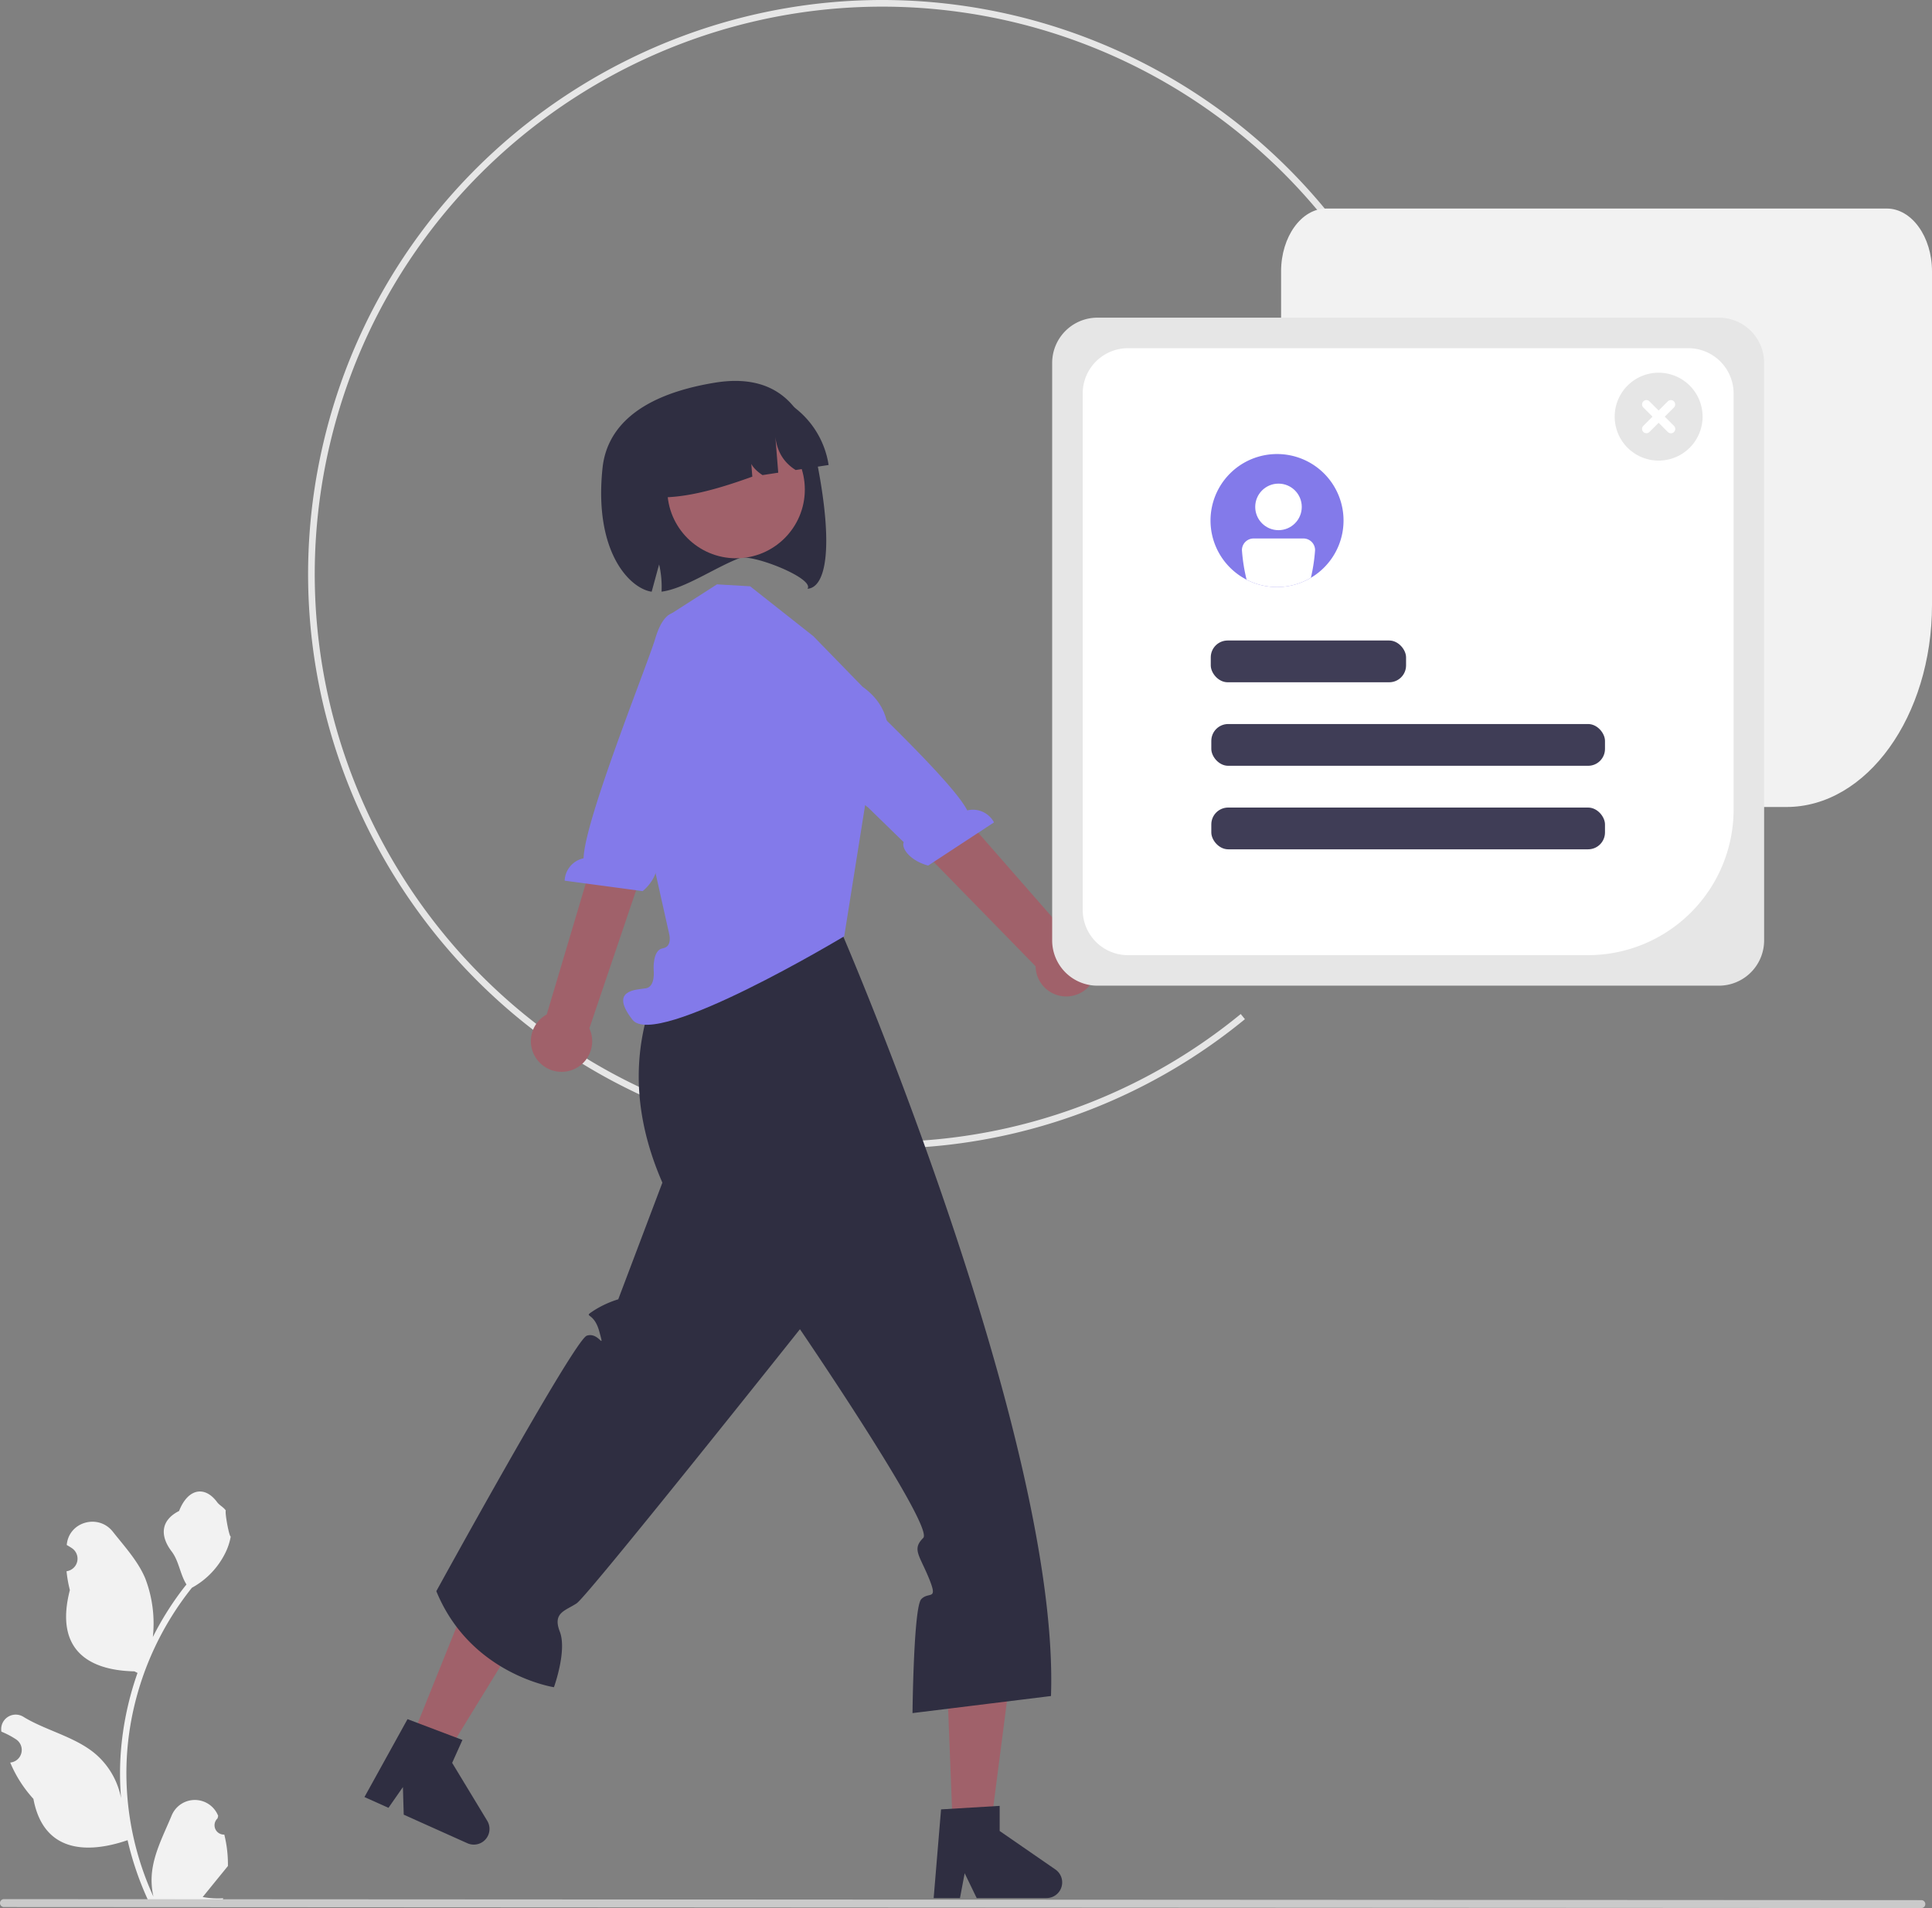 <svg xmlns="http://www.w3.org/2000/svg" data-name="Layer 1" width="581.139" height="573.951"><rect width="100%" height="100%" fill="#808080" stroke="none"/><path d="M225.463 340.71C132.823 318.7 75.362 225.427 97.371 132.788S212.65-17.312 305.29 4.696a173.062 173.062 0 0 1 120.42 103.84l-1.856.745A171.058 171.058 0 0 0 304.83 6.642C213.263-15.11 121.07 41.685 99.317 133.251S134.36 317.01 225.925 338.763a169.588 169.588 0 0 0 147.284-33.742l1.262 1.55a171.569 171.569 0 0 1-149.008 34.138Z" fill="#e6e6e6"/><path d="M537.365 242.745h-138.41c-7.503 0-13.608-8.482-13.608-18.907V81.636c0-10.425 6.105-18.907 13.609-18.907H567.53c7.504 0 13.61 8.482 13.61 18.907V181.93c0 33.534-19.638 60.815-43.775 60.815Z" fill="#f2f2f2"/><path fill="#a0616a" d="M286.667 551.826h11.038l10.727-83.019h-25l3.235 83.019z"/><path d="m283.065 544.267 17.634-1.053v7.555l16.765 11.579a4.72 4.72 0 0 1-2.681 8.603h-20.994l-3.619-7.474-1.413 7.474h-7.915Z" fill="#2f2e41"/><path fill="#a0616a" d="m122.771 525.497 10.07 4.519 43.777-71.351-22.808-10.235-31.039 77.067z"/><path d="m122.58 517.125 16.519 6.26-3.093 6.892 10.554 17.428a4.72 4.72 0 0 1-5.968 6.75l-19.154-8.595-.242-8.3-4.348 6.24-7.222-3.24ZM202.187 287.667l51.056-6.922s65.636 151.799 62.888 229.425l-41.651 5.138s.317-31.83 2.627-34.266 5.161.662 2.31-6.302-5.137-8.724-1.713-12.12-37.082-62.788-37.082-62.788S176.886 480 173.465 482.28s-7.307 2.783-5.079 8.518-1.764 16.722-1.764 16.722-25.118-3.81-35.38-28.893c0 0 41.495-75.592 45.261-76.847s5.477 5.017 3.767-1.254-5.131-3.99-1.71-6.271a30.163 30.163 0 0 1 7.41-3.42l13.273-35.09c-10.232-23.468-9.577-46.183 2.944-68.077Z" fill="#2f2e41"/><path fill="#ffb6b6" d="m201.697 247.499 1.874 17.381-1.103 22.793 50.485-5.998 4.744-34.176-6.044.059-49.956-.059z"/><path d="m244.64 191.357-19-15-9.974-.58-14.8 9.48-3.623 18.488-8.57 20.818 12.57 56.182s1.179 4.031-1.91 4.516-2.72 6.426-2.72 6.426.63 5.15-2.37 5.604-11 .454-4 9.454 63.694-25.11 63.694-25.11l6.713-42.124s15.595-20.946-1.2-32.942Z" fill="#837aea"/><path d="M161.696 318.915a9.157 9.157 0 0 1 2.763-13.767l23.9-80.205 14.943 7.524-26.026 76.875a9.207 9.207 0 0 1-15.58 9.573Z" fill="#a0616a"/><path d="M204.299 184.515s-4.272-2.27-7.194 7.554c-2.34 7.865-21.32 54.713-21.563 66.103a7.194 7.194 0 0 0-5.696 6.734l23.469 3.145c4.1-3.46 5.177-8.13 3.59-9.517L202 244.617l21.258-44.28-15.843-14.235Z" fill="#837aea"/><path d="M329.7 292.552a9.157 9.157 0 0 0-8.445-11.219L266.43 218.72l-11.63 13.877 56.711 58.06a9.207 9.207 0 0 0 18.188 1.895Z" fill="#a0616a"/><path d="M233.166 189.792s2.87-3.894 9.753 3.7c5.51 6.08 42.884 40.113 48.028 50.278a7.194 7.194 0 0 1 8.048 3.608l-19.8 12.985c-5.194-1.346-8.185-5.093-7.354-7.029L261.23 242.99l-38.317-30.732 8.13-19.687Z" fill="#837aea"/><path d="M242.893 177.105c2.2-3.16-16.81-10.63-20.49-9.21-7.55 2.93-16.47 9.19-23.41 10.08a30.133 30.133 0 0 0-.73-8.2c-.75 2.73-1.49 5.47-2.24 8.21-6.55-.93-17.46-11.91-14.78-37.24 1.11-10.43 8.76-21.52 33.76-25.63 23.08-3.78 28.71 13.35 30.87 24.54 4.92 25.41 2.49 37.06-2.98 37.45Z" fill="#2f2e41"/><circle cx="221.407" cy="147.251" r="20.681" fill="#a0616a"/><path d="m249.243 139.872-9.907 1.513c-4.369-2.736-6.033-6.796-6.24-11.569l.996 12.37-4.735.725c-3.09-2.062-4.471-4.295-3.64-6.75l.58 7.217c-12.62 4.547-24.853 7.9-35.182 5.377a26.822 26.822 0 0 1 22.463-30.567l5.099-.779a26.822 26.822 0 0 1 30.566 22.463Z" fill="#2f2e41"/><path d="M67.469 551.848a2.807 2.807 0 0 1-2.035-4.865l.193-.765-.077-.184a7.54 7.54 0 0 0-13.907.052c-2.274 5.478-5.17 10.965-5.883 16.758a22.304 22.304 0 0 0 .392 7.67 89.42 89.42 0 0 1-8.135-37.139 86.307 86.307 0 0 1 .536-9.628q.443-3.931 1.23-7.806a90.455 90.455 0 0 1 17.939-38.338 24.073 24.073 0 0 0 10.011-10.387 18.363 18.363 0 0 0 1.67-5.018c-.487.064-1.837-7.36-1.47-7.814-.68-1.031-1.895-1.544-2.637-2.55-3.69-5.001-8.772-4.128-11.426 2.67-5.668 2.86-5.723 7.605-2.245 12.169 2.213 2.903 2.517 6.831 4.459 9.94-.2.255-.408.503-.608.759a91.04 91.04 0 0 0-9.502 15.053 37.846 37.846 0 0 0-2.26-17.578c-2.162-5.218-6.216-9.612-9.785-14.122-4.288-5.417-13.08-3.053-13.836 3.815l-.022.199q.796.449 1.557.952a3.808 3.808 0 0 1-1.535 6.93l-.078.012a37.89 37.89 0 0 0 1 5.666c-4.58 17.71 5.307 24.16 19.424 24.45.311.16.615.32.926.471a92.924 92.924 0 0 0-5.001 23.54 88.135 88.135 0 0 0 .063 14.23l-.024-.168a23.29 23.29 0 0 0-7.95-13.447c-6.118-5.026-14.762-6.877-21.362-10.917a4.37 4.37 0 0 0-6.695 4.252l.027.177a25.578 25.578 0 0 1 2.869 1.382q.795.449 1.557.952a3.808 3.808 0 0 1-1.535 6.93l-.078.012-.16.024a37.923 37.923 0 0 0 6.976 10.923c2.863 15.46 15.162 16.927 28.317 12.425h.008a92.897 92.897 0 0 0 6.24 18.218H66.91c.08-.248.152-.504.224-.751a25.329 25.329 0 0 1-6.168-.368c1.654-2.03 3.308-4.075 4.962-6.105a1.384 1.384 0 0 0 .103-.12c.84-1.038 1.686-2.069 2.525-3.108a37.102 37.102 0 0 0-1.086-9.452Z" fill="#f2f2f2"/><path d="m1.19 573.644 576.75.307a1.19 1.19 0 1 0 0-2.381l-576.75-.307a1.19 1.19 0 0 0 0 2.381Z" fill="#cacaca"/><path d="M517.033 296.495H330.098a13.625 13.625 0 0 1-13.61-13.61V109.164a13.625 13.625 0 0 1 13.61-13.61h186.935a13.625 13.625 0 0 1 13.61 13.61v173.723a13.625 13.625 0 0 1-13.61 13.609Z" fill="#e6e6e6"/><path d="M477.689 287.315h-138.41a13.625 13.625 0 0 1-13.608-13.609V118.35a13.625 13.625 0 0 1 13.609-13.61h168.574a13.625 13.625 0 0 1 13.609 13.61V243.54a43.823 43.823 0 0 1-43.774 43.774Z" fill="#fff"/><path d="M404.13 156.577a20.005 20.005 0 1 1-20.01-20 19.983 19.983 0 0 1 20.01 20Z" fill="#837aea"/><rect x="364.194" y="192.666" width="58.745" height="12.562" rx="5.07" fill="#3f3d56"/><rect x="364.359" y="217.79" width="118.415" height="12.562" rx="5.07" fill="#3f3d56"/><rect x="364.359" y="242.914" width="118.415" height="12.562" rx="5.07" fill="#3f3d56"/><circle cx="384.567" cy="152.476" r="7" fill="#fff"/><path d="M392.07 161.977h-15a3.504 3.504 0 0 0-3.5 3.5 52.96 52.96 0 0 0 1.4 8.89 19.986 19.986 0 0 0 19.34-.57 52.457 52.457 0 0 0 1.26-8.32 3.504 3.504 0 0 0-3.5-3.5Z" fill="#fff"/><path d="M498.91 138.55a13.218 13.218 0 1 1 13.219-13.218 13.218 13.218 0 0 1-13.218 13.218Z" fill="#e6e6e6"/><path d="m503.52 128.098-2.765-2.766 2.766-2.766a1.304 1.304 0 0 0-1.844-1.844l-2.766 2.766-2.766-2.766a1.304 1.304 0 0 0-1.844 1.844l2.766 2.766-2.766 2.766a1.304 1.304 0 0 0 1.844 1.844l2.766-2.766 2.766 2.766a1.304 1.304 0 1 0 1.844-1.844Z" fill="#fff"/></svg>